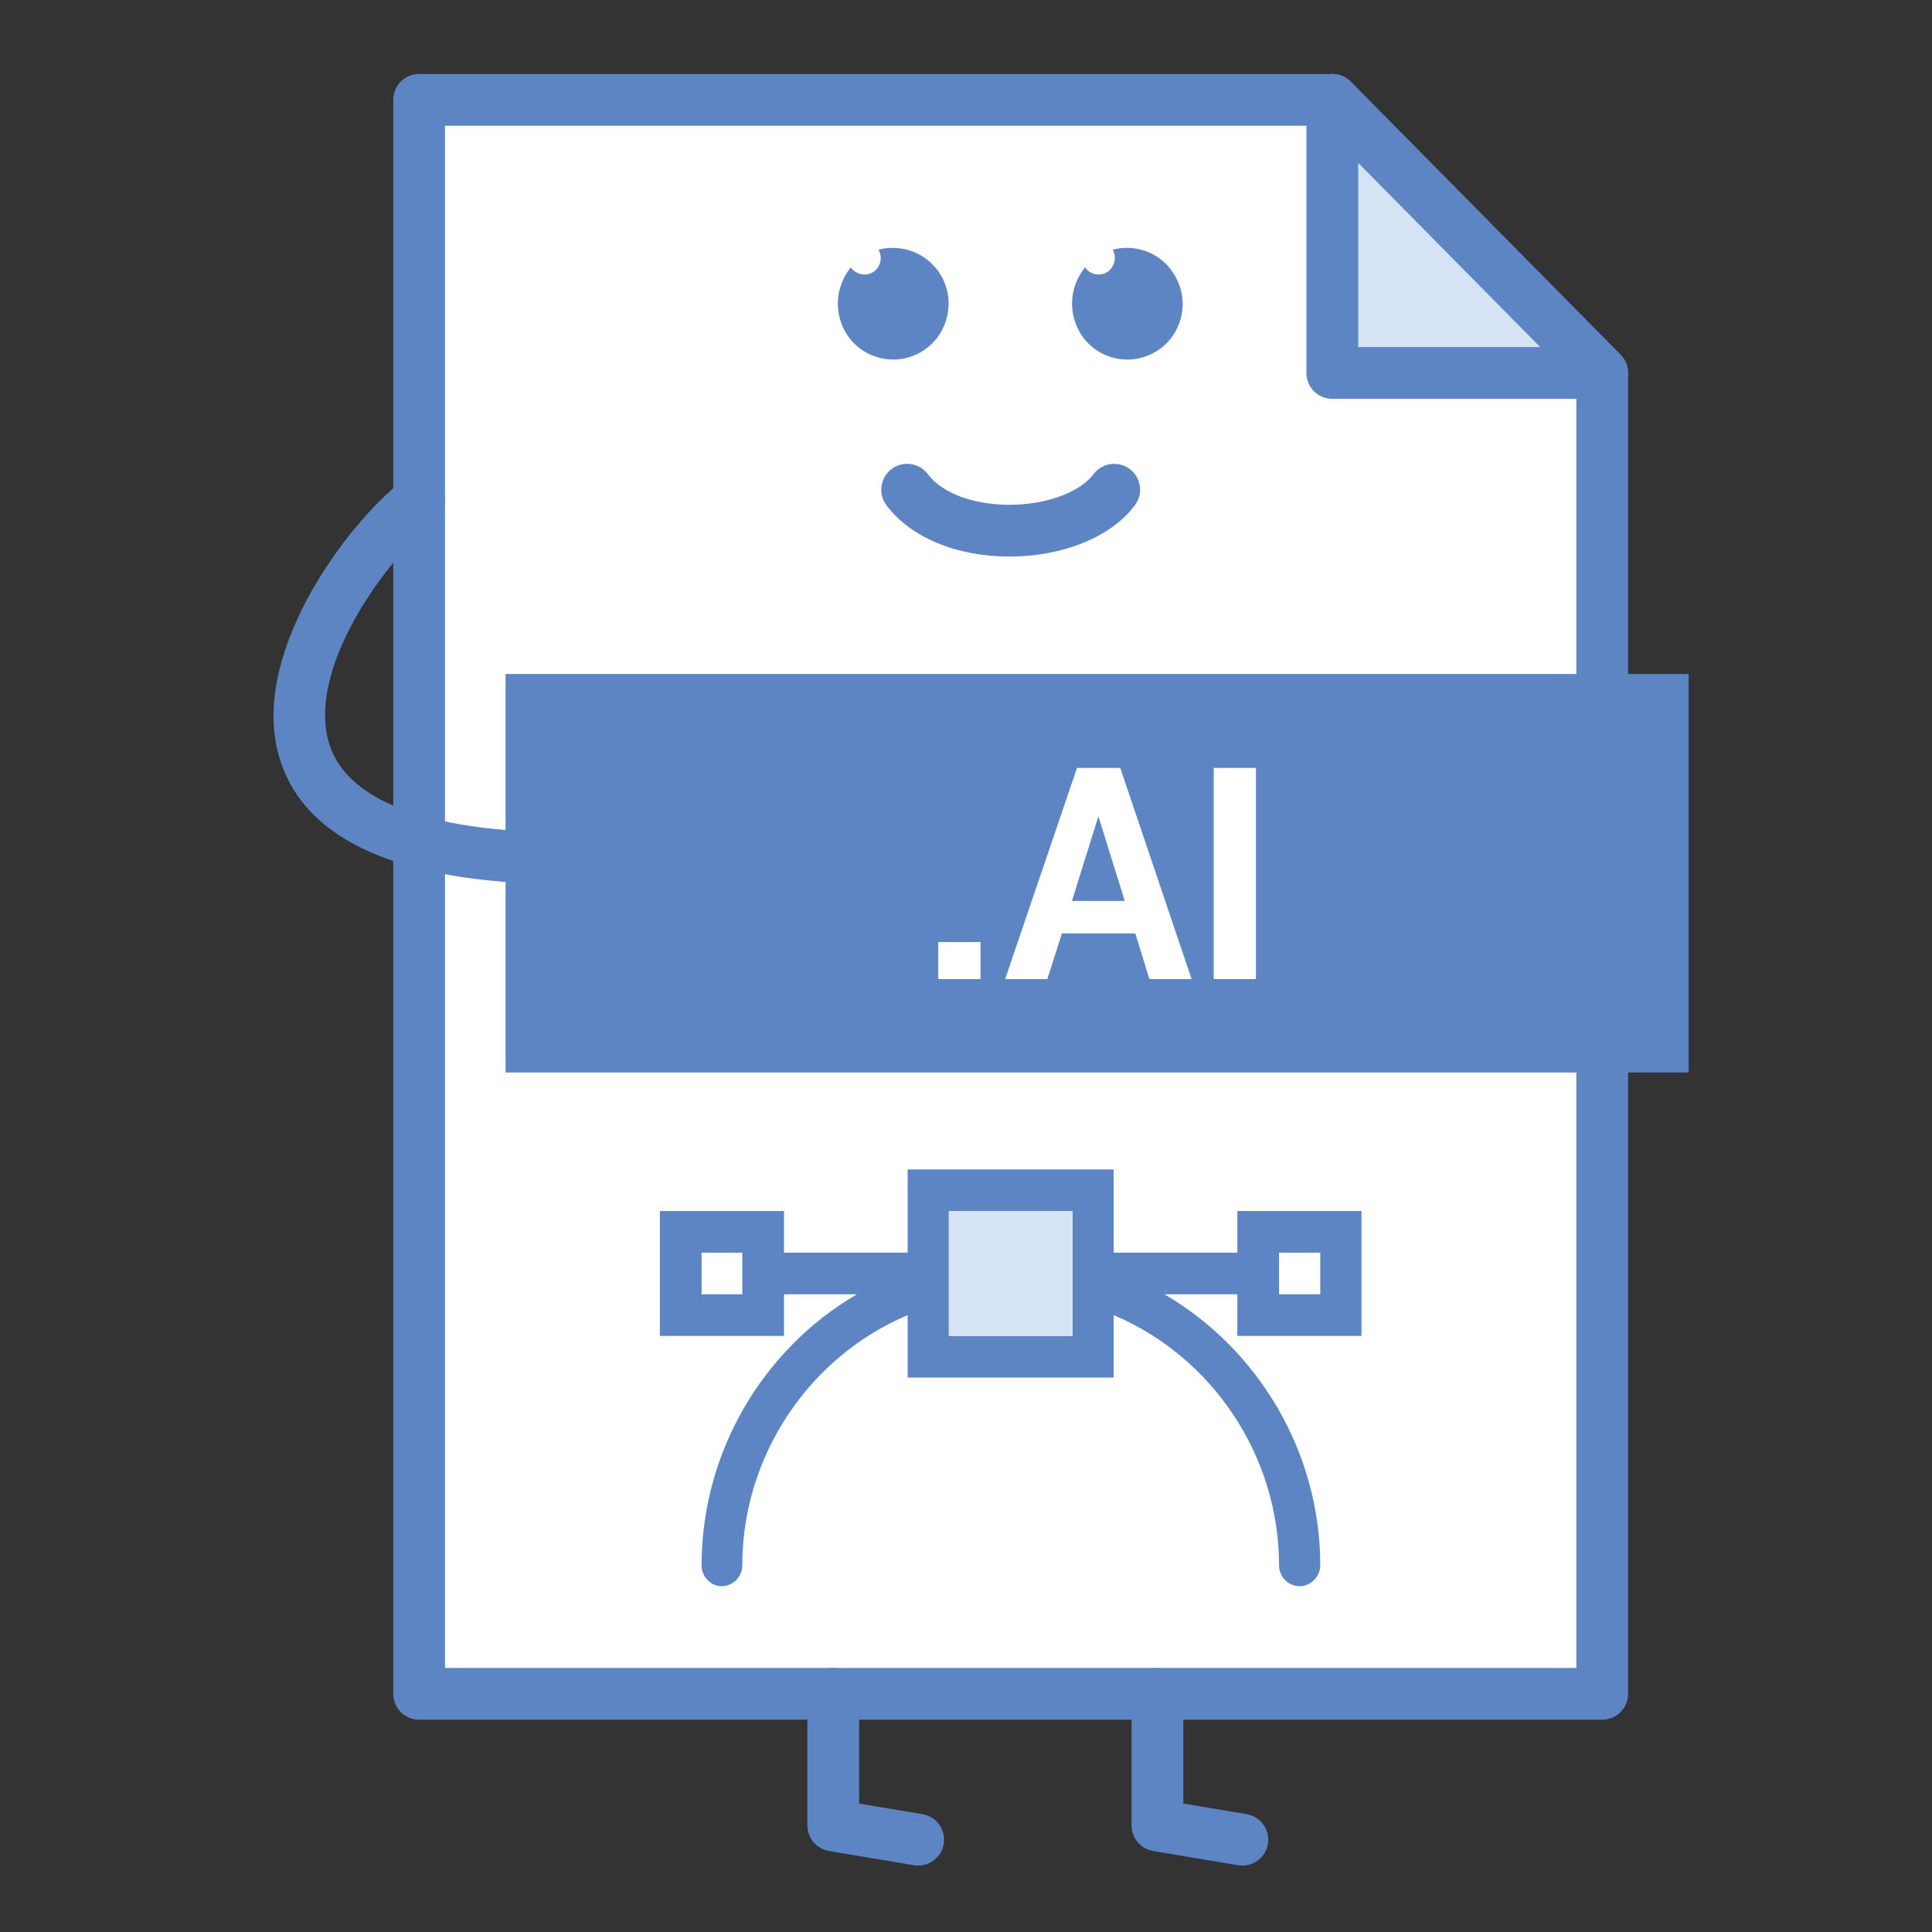 <?xml version="1.0" ?><!DOCTYPE svg  PUBLIC '-//W3C//DTD SVG 1.1//EN'  'http://www.w3.org/Graphics/SVG/1.1/DTD/svg11.dtd'><svg height="512px" style="enable-background:new 0 0 512 512;" version="1.1" viewBox="0 0 512 512" width="512px" xml:space="preserve" xmlns="http://www.w3.org/2000/svg" xmlns:xlink="http://www.w3.org/1999/xlink"><rect x="0" y="0" width="512" height="512" fill="#333333" stroke="none"/><g id="file__x2C__type__x2C__document__x2C__format__x2C__computer__x2C___ai__x2C__illustrator__x2C_"><g><g><polygon points="111.072,26.466 353.08,26.466 424.602,98.846      424.602,448.881 111.072,448.881    " style="fill-rule:evenodd;clip-rule:evenodd;fill:#FFFFFF;"/><path d="M424.602,455.74h-313.53c-3.79,0-6.859-3.07-6.859-6.859V26.466c0-3.79,3.069-6.86,6.859-6.86     H353.08c1.831,0,3.593,0.734,4.877,2.038l71.526,72.38c1.267,1.285,1.982,3.019,1.982,4.822v350.035     C431.466,452.67,428.392,455.74,424.602,455.74z M117.932,442.02h299.814V101.664l-67.534-68.337h-232.28V442.02z" style="fill:#5D84C3;"/></g><g><rect height="105.607" style="fill-rule:evenodd;clip-rule:evenodd;fill:#5D84C3;" width="313.532" x="133.98" y="178.614"/></g><g><path d="M259.847,259.465h-11.189v-9.82h11.189V259.465z M300.866,247.359H281.42l-3.858,12.105H266.37     l19.052-55.963h11.453l18.913,55.963h-11.187L300.866,247.359z M284.086,238.751h13.986l-6.924-22.2h-0.138L284.086,238.751z      M332.835,259.465h-11.187v-55.963h11.187V259.465z" style="fill:#FFFFFF;"/></g><g><path d="M267.499,147.494c-14.012,0-26.19-5.08-32.584-13.591c-2.275-3.028-1.666-7.328,1.365-9.604     c3.028-2.285,7.328-1.666,9.606,1.363c3.76,5.006,12.038,8.112,21.613,8.112c0.004,0,0.009,0,0.018,0     c9.691-0.005,18.639-3.263,22.269-8.108c2.276-3.033,6.575-3.644,9.604-1.372c3.032,2.271,3.647,6.571,1.376,9.604     c-6.286,8.378-19.02,13.591-33.239,13.596C267.517,147.494,267.508,147.494,267.499,147.494z" style="fill:#5D84C3;"/></g><g><path d="M147.969,234.31c-0.025,0-0.051,0-0.078,0c-41.673-0.454-66.396-11.333-73.483-32.34     c-9.234-27.362,17.019-62.758,32.448-74.775c2.99-2.322,7.303-1.79,9.629,1.198c2.329,2.992,1.792,7.3-1.195,9.631     c-13.261,10.324-34.52,39.884-27.882,59.56c6.256,18.538,36.426,22.741,60.635,23.007c3.788,0.041,6.826,3.147,6.784,6.934     C154.785,231.286,151.722,234.31,147.969,234.31z" style="fill:#5D84C3;"/></g><g><polygon points="353.08,98.846 424.602,98.846 353.08,26.466    " style="fill-rule:evenodd;clip-rule:evenodd;fill:#D6E3F4;"/><path d="M424.602,105.706H353.08c-3.79,0-6.86-3.069-6.86-6.86v-72.38c0-2.781,1.68-5.291,4.254-6.346     c2.574-1.065,5.529-0.455,7.483,1.523l71.526,72.38c1.946,1.968,2.515,4.914,1.45,7.465     C429.869,104.045,427.373,105.706,424.602,105.706z M359.939,91.986h48.239l-48.239-48.817V91.986z" style="fill:#5D84C3;"/></g><g><path d="M243.339,494.398c-0.378,0-0.759-0.027-1.143-0.092l-22.509-3.771     c-3.306-0.557-5.727-3.42-5.727-6.77v-34.885c0-3.791,3.069-6.861,6.859-6.861c3.791,0,6.86,3.07,6.86,6.861v29.08l16.782,2.809     c3.738,0.629,6.259,4.166,5.633,7.902C249.534,492.025,246.629,494.398,243.339,494.398z" style="fill:#5D84C3;"/></g><g><path d="M329.251,494.398c-0.381,0-0.762-0.027-1.146-0.092l-22.507-3.771     c-3.309-0.557-5.727-3.42-5.727-6.77v-34.885c0-3.791,3.069-6.861,6.859-6.861s6.86,3.07,6.86,6.861v29.08l16.78,2.809     c3.739,0.629,6.259,4.166,5.635,7.902C335.446,492.025,332.537,494.398,329.251,494.398z" style="fill:#5D84C3;"/></g><g><path d="M294.874,66.157c6.259-1.615,13.188,0.937,16.519,6.993     c4.13,6.993,1.73,16.143-5.332,20.181c-7.057,4.033-15.978,1.615-19.979-5.383c-3.193-5.648-2.396-12.375,1.469-17.083     c1.331,1.881,3.726,2.423,5.727,1.34C295.277,70.999,296.076,68.305,294.874,66.157L294.874,66.157z" style="fill-rule:evenodd;clip-rule:evenodd;fill:#5D84C3;"/></g><g><path d="M232.809,66.157c6.259-1.615,13.185,0.937,16.65,6.993     c3.994,6.993,1.597,16.143-5.463,20.181c-6.924,4.033-15.982,1.615-19.979-5.383c-3.196-5.648-2.397-12.375,1.466-17.083     c1.331,1.881,3.861,2.423,5.727,1.34C233.341,70.999,234.006,68.305,232.809,66.157L232.809,66.157z" style="fill-rule:evenodd;clip-rule:evenodd;fill:#5D84C3;"/></g><g><path d="M360.803,354.035v-33.094h-32.896v11.031H295.14v-22.061h-54.606v22.061h-32.765v-11.031h-32.897     v33.094h32.897v-11.031h19.313c-24.907,14.531-41.157,41.838-41.157,71.838c0,2.965,2.397,5.516,5.327,5.516     c3.063,0,5.46-2.551,5.46-5.516c0-29.055,17.714-55.291,43.821-66.322v16.547h54.606V348.52     c26.109,11.031,43.821,37.268,43.821,66.322c0,2.965,2.399,5.516,5.46,5.516c2.933,0,5.461-2.551,5.461-5.516     c0-30-16.382-57.307-41.288-71.838h19.313v11.031H360.803z M196.713,343.004h-10.788v-11.031h10.788V343.004z M284.22,354.035     h-32.766v-33.094h32.766V354.035z M338.961,331.973h10.921v11.031h-10.921V331.973z" style="fill:#5D84C3;"/></g><g><rect height="33.094" style="fill-rule:evenodd;clip-rule:evenodd;fill:#D6E3F4;" width="32.766" x="251.454" y="320.941"/></g></g></g><g id="Layer_1"/></svg>